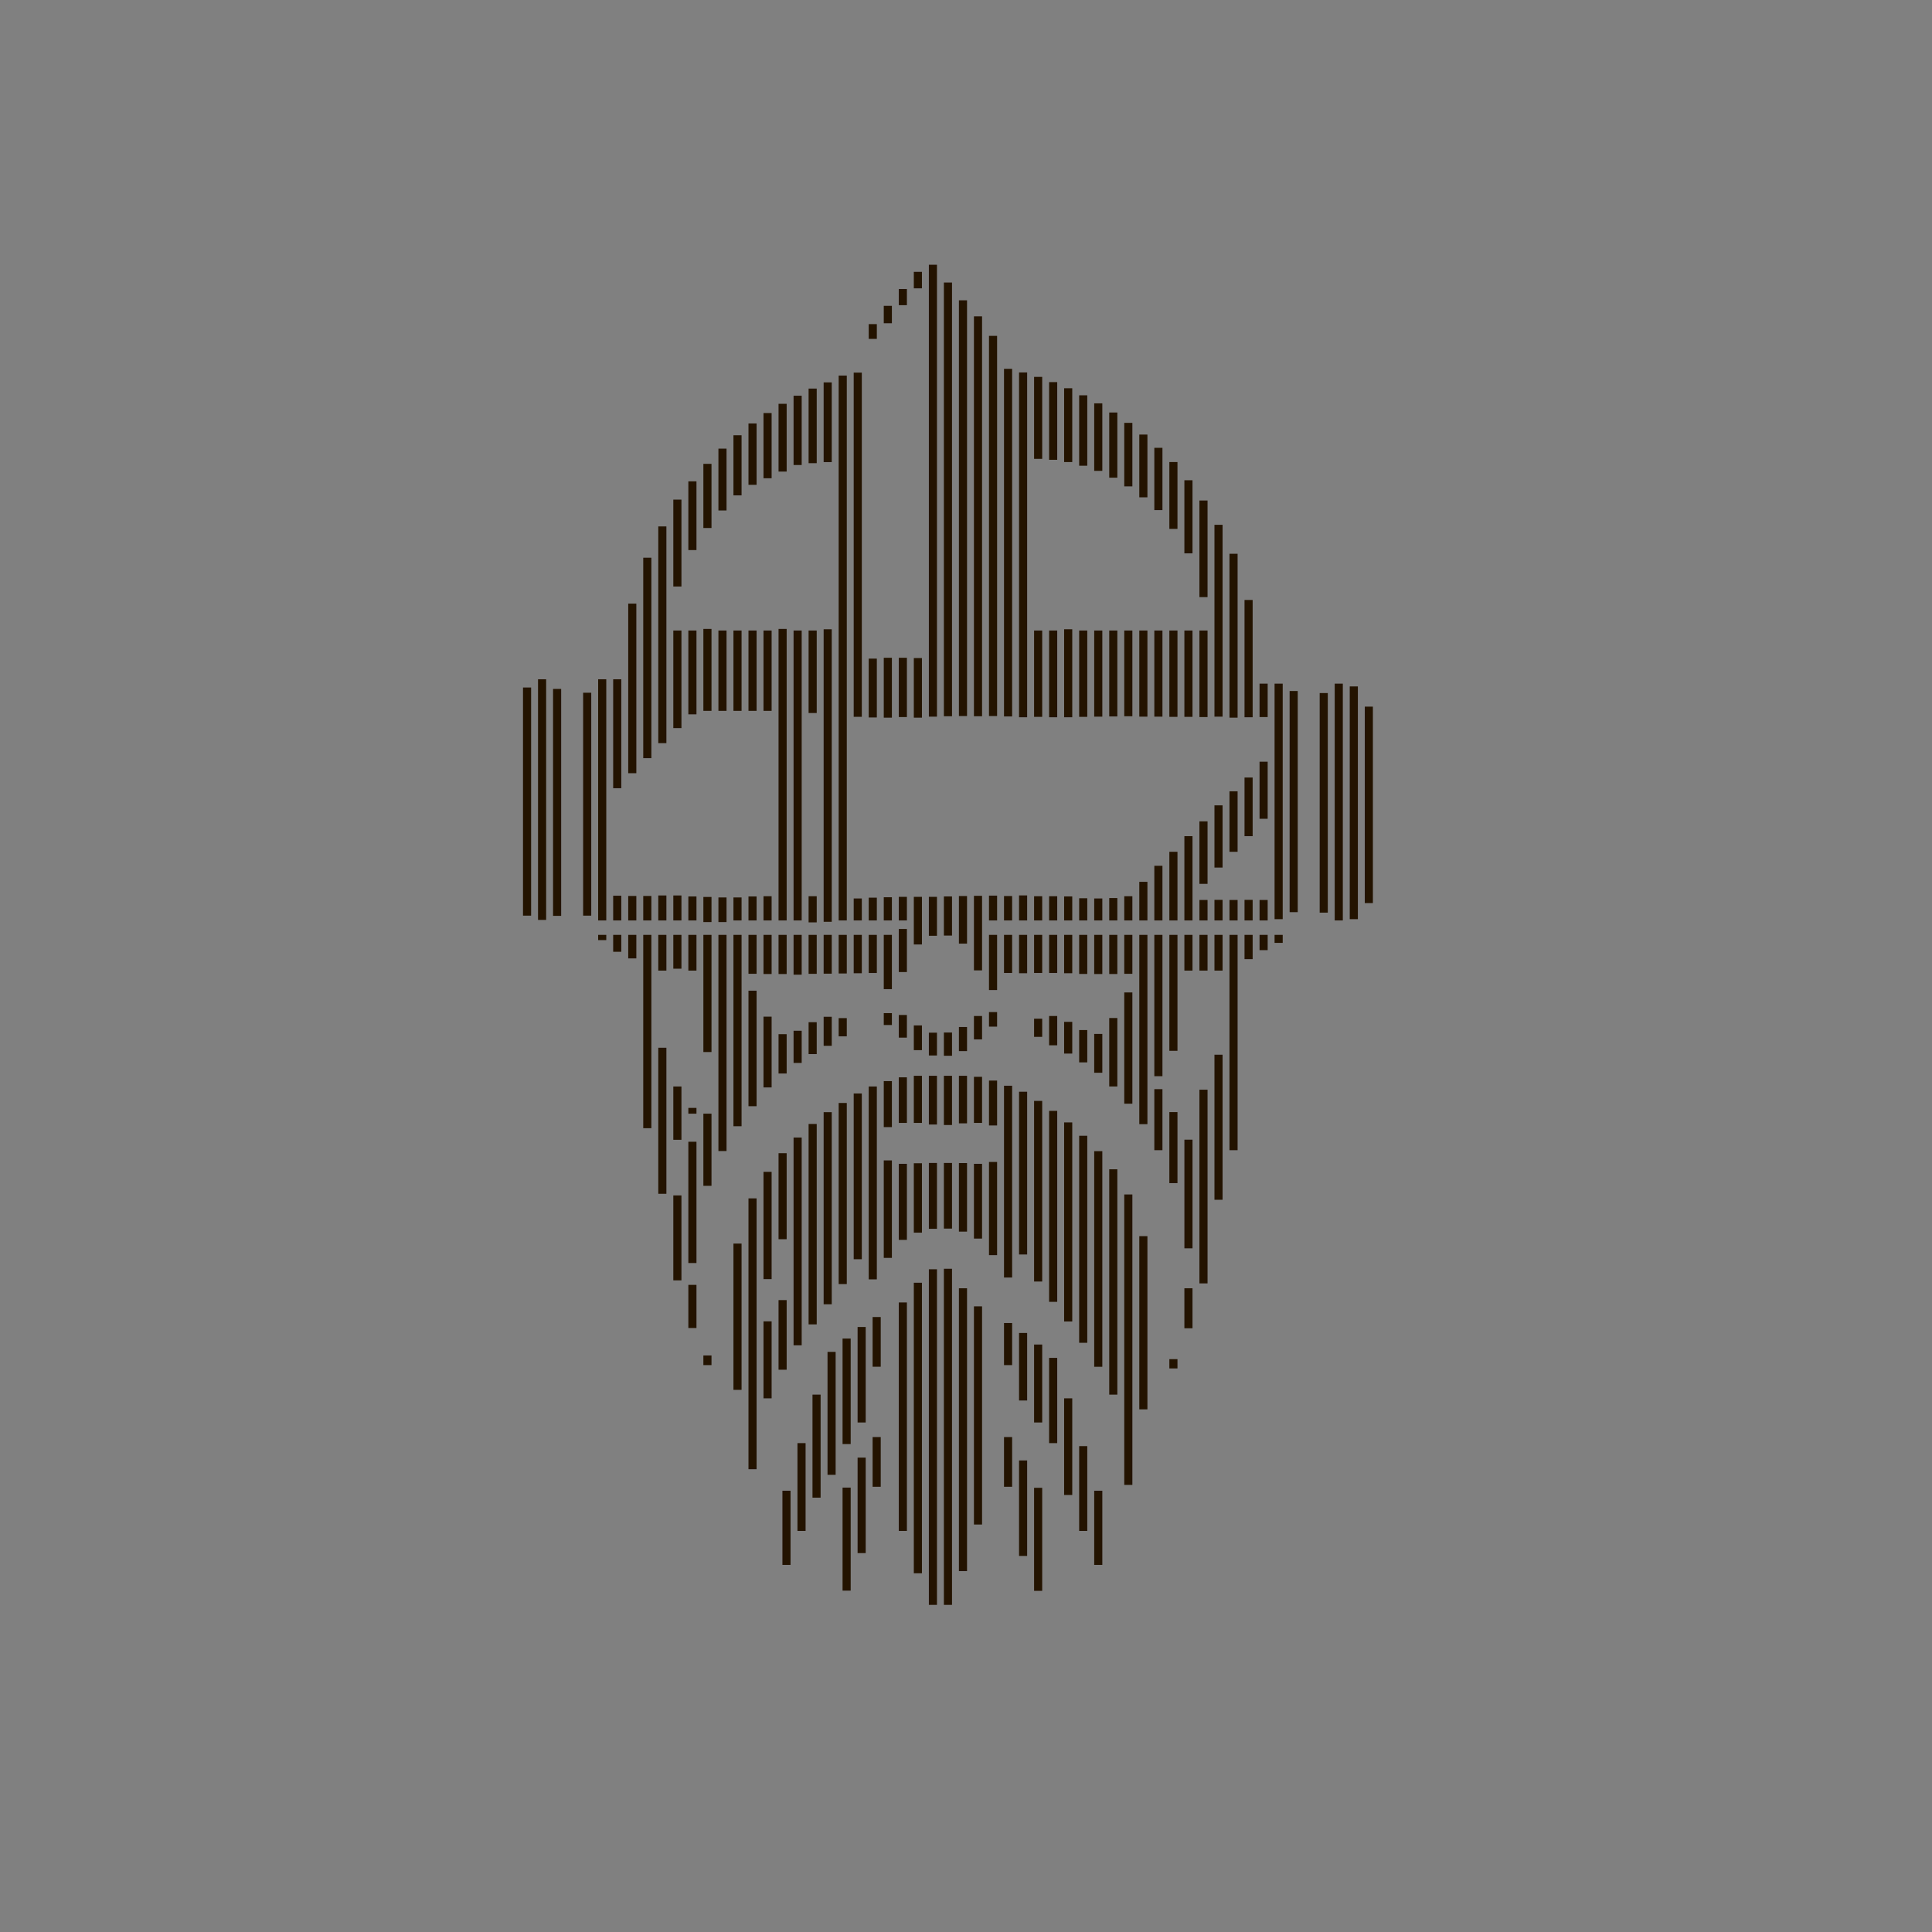 <svg id="Слой_1" data-name="Слой 1" xmlns="http://www.w3.org/2000/svg" viewBox="0 0 1190.55 1190.55">
  <rect x="0" y="0" width="1190.55" height="1190.55" fill="#808080" stroke="none"/>
  <defs>
    <style>
      .cls-1 {
        fill: #fff;
        stroke: #231300;
        stroke-miterlimit: 10;
        stroke-width: 5px;
      }
    </style>
  </defs>
  <g>
    <line class="cls-1" x1="324.79" y1="423.66" x2="324.79" y2="564.24"/>
    <line class="cls-1" x1="334.05" y1="418.59" x2="334.05" y2="566.88"/>
    <line class="cls-1" x1="343.31" y1="424.53" x2="343.31" y2="564.37"/>
    <line class="cls-1" x1="361.84" y1="426.88" x2="361.84" y2="564.24"/>
    <line class="cls-1" x1="371.1" y1="576.09" x2="371.1" y2="579.32"/>
    <line class="cls-1" x1="371.1" y1="418.59" x2="371.1" y2="567.2"/>
    <line class="cls-1" x1="380.36" y1="576.09" x2="380.36" y2="586.51"/>
    <line class="cls-1" x1="380.36" y1="551.96" x2="380.36" y2="567.2"/>
    <line class="cls-1" x1="380.36" y1="418.59" x2="380.36" y2="485.73"/>
    <line class="cls-1" x1="389.63" y1="576.09" x2="389.63" y2="590.59"/>
    <line class="cls-1" x1="389.63" y1="552.12" x2="389.63" y2="567.2"/>
    <line class="cls-1" x1="389.63" y1="371.97" x2="389.63" y2="476.47"/>
    <line class="cls-1" x1="398.89" y1="576.09" x2="398.89" y2="695.23"/>
    <line class="cls-1" x1="398.89" y1="552.12" x2="398.89" y2="567.2"/>
    <line class="cls-1" x1="398.89" y1="343.68" x2="398.89" y2="467.2"/>
    <line class="cls-1" x1="408.15" y1="645.66" x2="408.15" y2="735.64"/>
    <line class="cls-1" x1="408.15" y1="576.09" x2="408.15" y2="598.11"/>
    <line class="cls-1" x1="408.15" y1="551.81" x2="408.15" y2="567.2"/>
    <line class="cls-1" x1="408.15" y1="324.4" x2="408.15" y2="457.94"/>
    <line class="cls-1" x1="417.42" y1="736.65" x2="417.42" y2="788.99"/>
    <line class="cls-1" x1="417.42" y1="669.52" x2="417.42" y2="702.37"/>
    <line class="cls-1" x1="417.42" y1="576.09" x2="417.42" y2="596.93"/>
    <line class="cls-1" x1="417.42" y1="551.81" x2="417.42" y2="567.2"/>
    <line class="cls-1" x1="417.42" y1="388.54" x2="417.42" y2="448.68"/>
    <line class="cls-1" x1="417.42" y1="307.88" x2="417.42" y2="361.43"/>
    <line class="cls-1" x1="426.68" y1="791.77" x2="426.68" y2="818.36"/>
    <line class="cls-1" x1="426.68" y1="703.58" x2="426.68" y2="778.31"/>
    <line class="cls-1" x1="426.68" y1="682.72" x2="426.68" y2="686.27"/>
    <line class="cls-1" x1="426.68" y1="576.09" x2="426.68" y2="598.11"/>
    <line class="cls-1" x1="426.68" y1="552.42" x2="426.68" y2="567.2"/>
    <line class="cls-1" x1="426.68" y1="388.54" x2="426.68" y2="440.19"/>
    <line class="cls-1" x1="426.68" y1="296.62" x2="426.68" y2="338.97"/>
    <line class="cls-1" x1="435.94" y1="835.28" x2="435.94" y2="841.22"/>
    <line class="cls-1" x1="435.94" y1="686.27" x2="435.94" y2="730.74"/>
    <line class="cls-1" x1="435.94" y1="576.09" x2="435.94" y2="648.29"/>
    <line class="cls-1" x1="435.94" y1="552.73" x2="435.94" y2="568.21"/>
    <line class="cls-1" x1="435.94" y1="387.56" x2="435.94" y2="438.04"/>
    <line class="cls-1" x1="435.94" y1="285.84" x2="435.94" y2="325.37"/>
    <line class="cls-1" x1="445.21" y1="576.09" x2="445.21" y2="709.3"/>
    <line class="cls-1" x1="445.21" y1="553.03" x2="445.21" y2="568.21"/>
    <line class="cls-1" x1="445.21" y1="388.54" x2="445.21" y2="438.04"/>
    <line class="cls-1" x1="445.21" y1="276.46" x2="445.21" y2="314.57"/>
    <line class="cls-1" x1="454.47" y1="766.33" x2="454.47" y2="856.47"/>
    <line class="cls-1" x1="454.47" y1="576.09" x2="454.47" y2="694.02"/>
    <line class="cls-1" x1="454.47" y1="553.03" x2="454.47" y2="567.2"/>
    <line class="cls-1" x1="454.47" y1="388.54" x2="454.47" y2="438.04"/>
    <line class="cls-1" x1="454.47" y1="268.22" x2="454.47" y2="305.26"/>
    <line class="cls-1" x1="463.73" y1="738.47" x2="463.73" y2="905.37"/>
    <line class="cls-1" x1="463.73" y1="610.49" x2="463.73" y2="681.67"/>
    <line class="cls-1" x1="463.73" y1="576.09" x2="463.73" y2="600.07"/>
    <line class="cls-1" x1="463.73" y1="552.42" x2="463.73" y2="567.2"/>
    <line class="cls-1" x1="463.73" y1="388.54" x2="463.73" y2="438.04"/>
    <line class="cls-1" x1="463.73" y1="260.95" x2="463.73" y2="298.76"/>
    <line class="cls-1" x1="472.99" y1="814.25" x2="472.99" y2="861.69"/>
    <line class="cls-1" x1="472.99" y1="722.13" x2="472.99" y2="788.23"/>
    <line class="cls-1" x1="472.99" y1="626.49" x2="472.99" y2="670.1"/>
    <line class="cls-1" x1="472.99" y1="576.09" x2="472.99" y2="600.21"/>
    <line class="cls-1" x1="472.99" y1="552.27" x2="472.99" y2="567.2"/>
    <line class="cls-1" x1="472.99" y1="388.54" x2="472.99" y2="438.04"/>
    <line class="cls-1" x1="472.99" y1="254.53" x2="472.99" y2="294.71"/>
    <line class="cls-1" x1="482.26" y1="801.16" x2="482.26" y2="844.06"/>
    <line class="cls-1" x1="482.26" y1="710.63" x2="482.26" y2="763.64"/>
    <line class="cls-1" x1="482.26" y1="637.29" x2="482.26" y2="661.52"/>
    <line class="cls-1" x1="482.26" y1="576.09" x2="482.26" y2="600.22"/>
    <polyline class="cls-1" points="482.26 387.56 482.26 438.04 482.26 567.2"/>
    <line class="cls-1" x1="482.26" y1="248.84" x2="482.26" y2="290.6"/>
    <line class="cls-1" x1="491.52" y1="700.97" x2="491.52" y2="829.01"/>
    <line class="cls-1" x1="491.52" y1="635.18" x2="491.52" y2="655.01"/>
    <line class="cls-1" x1="491.52" y1="576.09" x2="491.52" y2="600.63"/>
    <line class="cls-1" x1="491.52" y1="388.54" x2="491.52" y2="567.2"/>
    <line class="cls-1" x1="491.52" y1="243.84" x2="491.52" y2="286.55"/>
    <line class="cls-1" x1="500.78" y1="692.62" x2="500.78" y2="816.12"/>
    <line class="cls-1" x1="500.78" y1="629.91" x2="500.78" y2="649.56"/>
    <line class="cls-1" x1="500.78" y1="576.09" x2="500.78" y2="600.1"/>
    <line class="cls-1" x1="500.78" y1="552.27" x2="500.78" y2="568.39"/>
    <line class="cls-1" x1="500.78" y1="388.54" x2="500.78" y2="439.38"/>
    <line class="cls-1" x1="500.78" y1="239.45" x2="500.78" y2="285.42"/>
    <line class="cls-1" x1="510.05" y1="685.36" x2="510.05" y2="803.73"/>
    <line class="cls-1" x1="510.05" y1="626.57" x2="510.05" y2="644.45"/>
    <line class="cls-1" x1="510.05" y1="576.09" x2="510.05" y2="600"/>
    <line class="cls-1" x1="510.05" y1="387.78" x2="510.05" y2="568.03"/>
    <line class="cls-1" x1="510.05" y1="235.64" x2="510.05" y2="284.77"/>
    <line class="cls-1" x1="519.31" y1="679.68" x2="519.31" y2="791.28"/>
    <line class="cls-1" x1="519.31" y1="627.39" x2="519.31" y2="638.62"/>
    <line class="cls-1" x1="519.31" y1="576.09" x2="519.31" y2="599.88"/>
    <line class="cls-1" x1="519.31" y1="231.44" x2="519.31" y2="567.2"/>
    <line class="cls-1" x1="528.57" y1="673.83" x2="528.57" y2="775.97"/>
    <line class="cls-1" x1="528.57" y1="576.09" x2="528.57" y2="599.74"/>
    <line class="cls-1" x1="528.57" y1="553.66" x2="528.57" y2="567.2"/>
    <line class="cls-1" x1="528.57" y1="229.62" x2="528.57" y2="441.72"/>
    <line class="cls-1" x1="537.83" y1="669.52" x2="537.83" y2="788.38"/>
    <polyline class="cls-1" points="537.83 576.09 537.83 598.27 537.83 599.58"/>
    <line class="cls-1" x1="537.83" y1="553.16" x2="537.83" y2="567.2"/>
    <line class="cls-1" x1="537.83" y1="405.86" x2="537.83" y2="442.12"/>
    <line class="cls-1" x1="537.83" y1="199.73" x2="537.83" y2="208.83"/>
    <line class="cls-1" x1="547.1" y1="715.08" x2="547.1" y2="775.14"/>
    <line class="cls-1" x1="547.1" y1="666.21" x2="547.1" y2="694.55"/>
    <line class="cls-1" x1="547.1" y1="624.32" x2="547.1" y2="631.64"/>
    <line class="cls-1" x1="547.1" y1="576.09" x2="547.1" y2="609.54"/>
    <line class="cls-1" x1="547.1" y1="552.91" x2="547.1" y2="567.2"/>
    <line class="cls-1" x1="547.1" y1="405.34" x2="547.1" y2="442.24"/>
    <line class="cls-1" x1="547.1" y1="188.46" x2="547.1" y2="199.2"/>
    <line class="cls-1" x1="556.36" y1="717.18" x2="556.36" y2="764.05"/>
    <line class="cls-1" x1="556.36" y1="663.88" x2="556.36" y2="691.97"/>
    <line class="cls-1" x1="556.36" y1="625.46" x2="556.36" y2="639.42"/>
    <line class="cls-1" x1="556.36" y1="572.46" x2="556.36" y2="599"/>
    <line class="cls-1" x1="556.36" y1="552.66" x2="556.36" y2="567.2"/>
    <line class="cls-1" x1="556.36" y1="405.34" x2="556.36" y2="441.87"/>
    <line class="cls-1" x1="556.36" y1="178.1" x2="556.36" y2="188.06"/>
    <line class="cls-1" x1="565.62" y1="716.83" x2="565.62" y2="759.59"/>
    <line class="cls-1" x1="565.62" y1="662.93" x2="565.62" y2="691.97"/>
    <line class="cls-1" x1="565.62" y1="631.89" x2="565.62" y2="647.13"/>
    <line class="cls-1" x1="565.62" y1="552.66" x2="565.62" y2="582.01"/>
    <line class="cls-1" x1="565.62" y1="405.51" x2="565.62" y2="442.24"/>
    <line class="cls-1" x1="565.62" y1="167.52" x2="565.62" y2="177.68"/>
    <line class="cls-1" x1="574.89" y1="716.65" x2="574.89" y2="757.22"/>
    <line class="cls-1" x1="574.89" y1="662.93" x2="574.89" y2="692.96"/>
    <line class="cls-1" x1="574.89" y1="636.36" x2="574.89" y2="650.41"/>
    <line class="cls-1" x1="574.89" y1="552.66" x2="574.89" y2="576.65"/>
    <line class="cls-1" x1="574.89" y1="163.14" x2="574.89" y2="441.62"/>
    <line class="cls-1" x1="584.15" y1="716.65" x2="584.15" y2="757.09"/>
    <line class="cls-1" x1="584.15" y1="662.93" x2="584.15" y2="693.26"/>
    <line class="cls-1" x1="584.15" y1="636.26" x2="584.15" y2="650.59"/>
    <line class="cls-1" x1="584.15" y1="552.41" x2="584.15" y2="576.52"/>
    <line class="cls-1" x1="584.15" y1="174.1" x2="584.15" y2="441.37"/>
    <line class="cls-1" x1="593.41" y1="716.71" x2="593.41" y2="758.95"/>
    <line class="cls-1" x1="593.41" y1="662.93" x2="593.41" y2="692.23"/>
    <line class="cls-1" x1="593.41" y1="632.87" x2="593.41" y2="647.73"/>
    <line class="cls-1" x1="593.41" y1="552.16" x2="593.41" y2="581.48"/>
    <line class="cls-1" x1="593.41" y1="185.06" x2="593.41" y2="441.24"/>
    <line class="cls-1" x1="602.67" y1="717.18" x2="602.67" y2="763.25"/>
    <line class="cls-1" x1="602.67" y1="663.56" x2="602.67" y2="691.97"/>
    <line class="cls-1" x1="602.67" y1="626.09" x2="602.67" y2="640.5"/>
    <polyline class="cls-1" points="602.67 552.03 602.67 567.2 602.67 570 602.67 571.92 602.67 597.97"/>
    <line class="cls-1" x1="602.67" y1="194.93" x2="602.67" y2="441.37"/>
    <line class="cls-1" x1="611.94" y1="716.03" x2="611.94" y2="773.45"/>
    <line class="cls-1" x1="611.94" y1="665.88" x2="611.94" y2="693.54"/>
    <line class="cls-1" x1="611.94" y1="623.67" x2="611.94" y2="632.64"/>
    <line class="cls-1" x1="611.94" y1="576.09" x2="611.94" y2="610.1"/>
    <line class="cls-1" x1="611.94" y1="551.91" x2="611.94" y2="567.2"/>
    <line class="cls-1" x1="611.94" y1="206.97" x2="611.94" y2="441.24"/>
    <line class="cls-1" x1="621.2" y1="669.06" x2="621.2" y2="787.24"/>
    <line class="cls-1" x1="621.2" y1="576.09" x2="621.2" y2="599.57"/>
    <line class="cls-1" x1="621.2" y1="552.16" x2="621.2" y2="567.2"/>
    <line class="cls-1" x1="621.2" y1="227.28" x2="621.2" y2="441.49"/>
    <line class="cls-1" x1="630.46" y1="672.75" x2="630.46" y2="773.04"/>
    <line class="cls-1" x1="630.46" y1="576.09" x2="630.46" y2="599.73"/>
    <line class="cls-1" x1="630.46" y1="551.78" x2="630.46" y2="567.2"/>
    <line class="cls-1" x1="630.46" y1="229.52" x2="630.46" y2="441.99"/>
    <line class="cls-1" x1="639.73" y1="678.41" x2="639.73" y2="789.71"/>
    <line class="cls-1" x1="639.73" y1="627.74" x2="639.73" y2="638.94"/>
    <line class="cls-1" x1="639.73" y1="576.09" x2="639.73" y2="599.57"/>
    <line class="cls-1" x1="639.73" y1="552.28" x2="639.73" y2="567.2"/>
    <line class="cls-1" x1="639.73" y1="388.54" x2="639.73" y2="441.74"/>
    <line class="cls-1" x1="639.73" y1="232.24" x2="639.73" y2="282.76"/>
    <line class="cls-1" x1="648.99" y1="684.55" x2="648.99" y2="802.23"/>
    <line class="cls-1" x1="648.99" y1="626.09" x2="648.99" y2="644.14"/>
    <line class="cls-1" x1="648.99" y1="576.09" x2="648.99" y2="599.57"/>
    <line class="cls-1" x1="648.99" y1="552.28" x2="648.99" y2="567.2"/>
    <line class="cls-1" x1="648.99" y1="388.54" x2="648.99" y2="441.99"/>
    <line class="cls-1" x1="648.99" y1="235.47" x2="648.99" y2="283.34"/>
    <line class="cls-1" x1="658.25" y1="691.67" x2="658.25" y2="814.33"/>
    <line class="cls-1" x1="658.25" y1="629.69" x2="658.25" y2="649.24"/>
    <line class="cls-1" x1="658.25" y1="576.09" x2="658.25" y2="599.73"/>
    <line class="cls-1" x1="658.25" y1="552.41" x2="658.25" y2="567.2"/>
    <line class="cls-1" x1="658.25" y1="387.77" x2="658.25" y2="441.99"/>
    <line class="cls-1" x1="658.25" y1="239.25" x2="658.25" y2="284.73"/>
    <line class="cls-1" x1="667.51" y1="699.89" x2="667.51" y2="827.46"/>
    <line class="cls-1" x1="667.51" y1="634.75" x2="667.51" y2="654.66"/>
    <line class="cls-1" x1="667.51" y1="576.09" x2="667.51" y2="600.17"/>
    <line class="cls-1" x1="667.51" y1="553.53" x2="667.51" y2="567.2"/>
    <line class="cls-1" x1="667.51" y1="388.54" x2="667.51" y2="441.74"/>
    <line class="cls-1" x1="667.51" y1="243.6" x2="667.51" y2="286.98"/>
    <line class="cls-1" x1="676.78" y1="709.37" x2="676.78" y2="842.25"/>
    <line class="cls-1" x1="676.78" y1="637.13" x2="676.78" y2="661.06"/>
    <line class="cls-1" x1="676.78" y1="576.09" x2="676.78" y2="600.22"/>
    <line class="cls-1" x1="676.78" y1="553.66" x2="676.78" y2="567.2"/>
    <line class="cls-1" x1="676.78" y1="388.54" x2="676.78" y2="441.62"/>
    <line class="cls-1" x1="676.78" y1="248.56" x2="676.78" y2="290.16"/>
    <line class="cls-1" x1="686.04" y1="720.55" x2="686.04" y2="859.4"/>
    <line class="cls-1" x1="686.04" y1="627.33" x2="686.04" y2="669.51"/>
    <line class="cls-1" x1="686.04" y1="576.09" x2="686.04" y2="600.21"/>
    <line class="cls-1" x1="686.04" y1="553.41" x2="686.04" y2="567.2"/>
    <line class="cls-1" x1="686.04" y1="388.54" x2="686.04" y2="441.49"/>
    <line class="cls-1" x1="686.04" y1="254.2" x2="686.04" y2="294.36"/>
    <line class="cls-1" x1="695.3" y1="736.06" x2="695.3" y2="915.04"/>
    <line class="cls-1" x1="695.3" y1="611.57" x2="695.3" y2="680.13"/>
    <line class="cls-1" x1="695.3" y1="576.09" x2="695.3" y2="600.09"/>
    <line class="cls-1" x1="695.3" y1="552.28" x2="695.3" y2="567.2"/>
    <line class="cls-1" x1="695.3" y1="388.54" x2="695.3" y2="441.37"/>
    <line class="cls-1" x1="695.3" y1="260.58" x2="695.3" y2="299.72"/>
    <line class="cls-1" x1="704.57" y1="761.75" x2="704.57" y2="868.48"/>
    <line class="cls-1" x1="621.2" y1="815.28" x2="621.2" y2="841.22"/>
    <line class="cls-1" x1="630.46" y1="821.41" x2="630.46" y2="863.02"/>
    <line class="cls-1" x1="639.73" y1="828.54" x2="639.73" y2="876.57"/>
    <line class="cls-1" x1="648.99" y1="836.76" x2="648.99" y2="889.29"/>
    <line class="cls-1" x1="658.25" y1="861.69" x2="658.25" y2="921.25"/>
    <line class="cls-1" x1="667.51" y1="891.14" x2="667.51" y2="943.4"/>
    <line class="cls-1" x1="676.78" y1="918.63" x2="676.78" y2="964.33"/>
    <line class="cls-1" x1="556.36" y1="802.61" x2="556.36" y2="943.4"/>
    <line class="cls-1" x1="565.62" y1="790.46" x2="565.62" y2="969.49"/>
    <line class="cls-1" x1="574.89" y1="782.16" x2="574.89" y2="988.96"/>
    <line class="cls-1" x1="584.15" y1="781.84" x2="584.15" y2="988.96"/>
    <line class="cls-1" x1="593.41" y1="793.87" x2="593.41" y2="968.16"/>
    <line class="cls-1" x1="602.67" y1="805.01" x2="602.67" y2="939.45"/>
    <line class="cls-1" x1="540.23" y1="811.59" x2="540.23" y2="842.22"/>
    <line class="cls-1" x1="540.23" y1="885.56" x2="540.23" y2="916.18"/>
    <line class="cls-1" x1="621.2" y1="885.56" x2="621.2" y2="916.18"/>
    <line class="cls-1" x1="530.97" y1="817.73" x2="530.97" y2="876.57"/>
    <line class="cls-1" x1="530.97" y1="898.22" x2="530.97" y2="957.06"/>
    <line class="cls-1" x1="630.46" y1="899.97" x2="630.46" y2="958.81"/>
    <line class="cls-1" x1="521.71" y1="824.85" x2="521.71" y2="889.87"/>
    <line class="cls-1" x1="512.44" y1="833.07" x2="512.44" y2="908.83"/>
    <line class="cls-1" x1="503.18" y1="859.4" x2="503.18" y2="922.89"/>
    <line class="cls-1" x1="521.71" y1="916.7" x2="521.71" y2="980.19"/>
    <line class="cls-1" x1="639.73" y1="916.83" x2="639.73" y2="980.32"/>
    <line class="cls-1" x1="493.92" y1="889.29" x2="493.92" y2="943.4"/>
    <line class="cls-1" x1="484.65" y1="918.63" x2="484.65" y2="964.33"/>
    <line class="cls-1" x1="704.57" y1="576.09" x2="704.57" y2="692.74"/>
    <line class="cls-1" x1="704.57" y1="543.4" x2="704.57" y2="567.2"/>
    <line class="cls-1" x1="704.57" y1="388.54" x2="704.57" y2="441.62"/>
    <line class="cls-1" x1="704.57" y1="267.79" x2="704.57" y2="306.46"/>
    <line class="cls-1" x1="713.83" y1="671.17" x2="713.83" y2="708.78"/>
    <line class="cls-1" x1="713.83" y1="576.09" x2="713.83" y2="663.18"/>
    <line class="cls-1" x1="713.83" y1="533.52" x2="713.83" y2="567.2"/>
    <line class="cls-1" x1="713.83" y1="388.54" x2="713.83" y2="441.62"/>
    <line class="cls-1" x1="713.83" y1="275.96" x2="713.83" y2="314.34"/>
    <line class="cls-1" x1="723.09" y1="837.54" x2="723.09" y2="843.26"/>
    <line class="cls-1" x1="723.09" y1="685.31" x2="723.09" y2="729.08"/>
    <line class="cls-1" x1="723.09" y1="576.09" x2="723.09" y2="647.54"/>
    <line class="cls-1" x1="723.09" y1="524.9" x2="723.09" y2="567.2"/>
    <line class="cls-1" x1="723.09" y1="388.54" x2="723.09" y2="441.74"/>
    <line class="cls-1" x1="723.09" y1="284.73" x2="723.09" y2="325.91"/>
    <line class="cls-1" x1="732.35" y1="793.87" x2="732.35" y2="818.51"/>
    <polyline class="cls-1" points="732.36 702.3 732.36 767.86 732.36 769.25"/>
    <line class="cls-1" x1="732.35" y1="576.09" x2="732.35" y2="598.11"/>
    <line class="cls-1" x1="732.35" y1="515.27" x2="732.35" y2="567.2"/>
    <line class="cls-1" x1="732.35" y1="388.54" x2="732.35" y2="441.74"/>
    <line class="cls-1" x1="732.35" y1="295.95" x2="732.35" y2="340.99"/>
    <line class="cls-1" x1="741.62" y1="671.5" x2="741.62" y2="790.86"/>
    <line class="cls-1" x1="741.62" y1="576.09" x2="741.62" y2="598.11"/>
    <line class="cls-1" x1="741.62" y1="554.59" x2="741.62" y2="567.2"/>
    <line class="cls-1" x1="741.62" y1="506.14" x2="741.62" y2="544.65"/>
    <line class="cls-1" x1="741.62" y1="388.54" x2="741.62" y2="441.87"/>
    <line class="cls-1" x1="741.62" y1="308.43" x2="741.62" y2="367.96"/>
    <line class="cls-1" x1="750.88" y1="649.94" x2="750.88" y2="739.33"/>
    <line class="cls-1" x1="750.88" y1="576.09" x2="750.88" y2="598.11"/>
    <line class="cls-1" x1="750.88" y1="554.52" x2="750.88" y2="567.2"/>
    <line class="cls-1" x1="750.88" y1="496.28" x2="750.88" y2="534.62"/>
    <line class="cls-1" x1="750.88" y1="323.4" x2="750.88" y2="441.62"/>
    <line class="cls-1" x1="760.14" y1="576.09" x2="760.14" y2="708.78"/>
    <line class="cls-1" x1="760.14" y1="554.59" x2="760.14" y2="567.2"/>
    <line class="cls-1" x1="760.14" y1="487.63" x2="760.14" y2="524.9"/>
    <line class="cls-1" x1="760.14" y1="341.25" x2="760.14" y2="442.24"/>
    <line class="cls-1" x1="769.41" y1="576.09" x2="769.41" y2="591.05"/>
    <line class="cls-1" x1="769.41" y1="554.52" x2="769.41" y2="567.2"/>
    <line class="cls-1" x1="769.41" y1="479.13" x2="769.41" y2="515.27"/>
    <line class="cls-1" x1="769.41" y1="369.72" x2="769.41" y2="441.99"/>
    <line class="cls-1" x1="778.67" y1="576.09" x2="778.67" y2="585.5"/>
    <line class="cls-1" x1="778.67" y1="554.59" x2="778.67" y2="567.2"/>
    <line class="cls-1" x1="778.67" y1="469.38" x2="778.67" y2="504.55"/>
    <line class="cls-1" x1="778.67" y1="421.28" x2="778.67" y2="441.87"/>
    <line class="cls-1" x1="787.93" y1="576.09" x2="787.93" y2="581.02"/>
    <line class="cls-1" x1="787.93" y1="421.28" x2="787.93" y2="566.41"/>
    <line class="cls-1" x1="797.2" y1="425.82" x2="797.2" y2="562.09"/>
    <line class="cls-1" x1="815.72" y1="427.08" x2="815.72" y2="562.39"/>
    <line class="cls-1" x1="824.98" y1="421.28" x2="824.98" y2="567.2"/>
    <line class="cls-1" x1="834.25" y1="423" x2="834.25" y2="566.41"/>
    <line class="cls-1" x1="843.51" y1="435.45" x2="843.51" y2="556.51"/>
  </g>
</svg>
